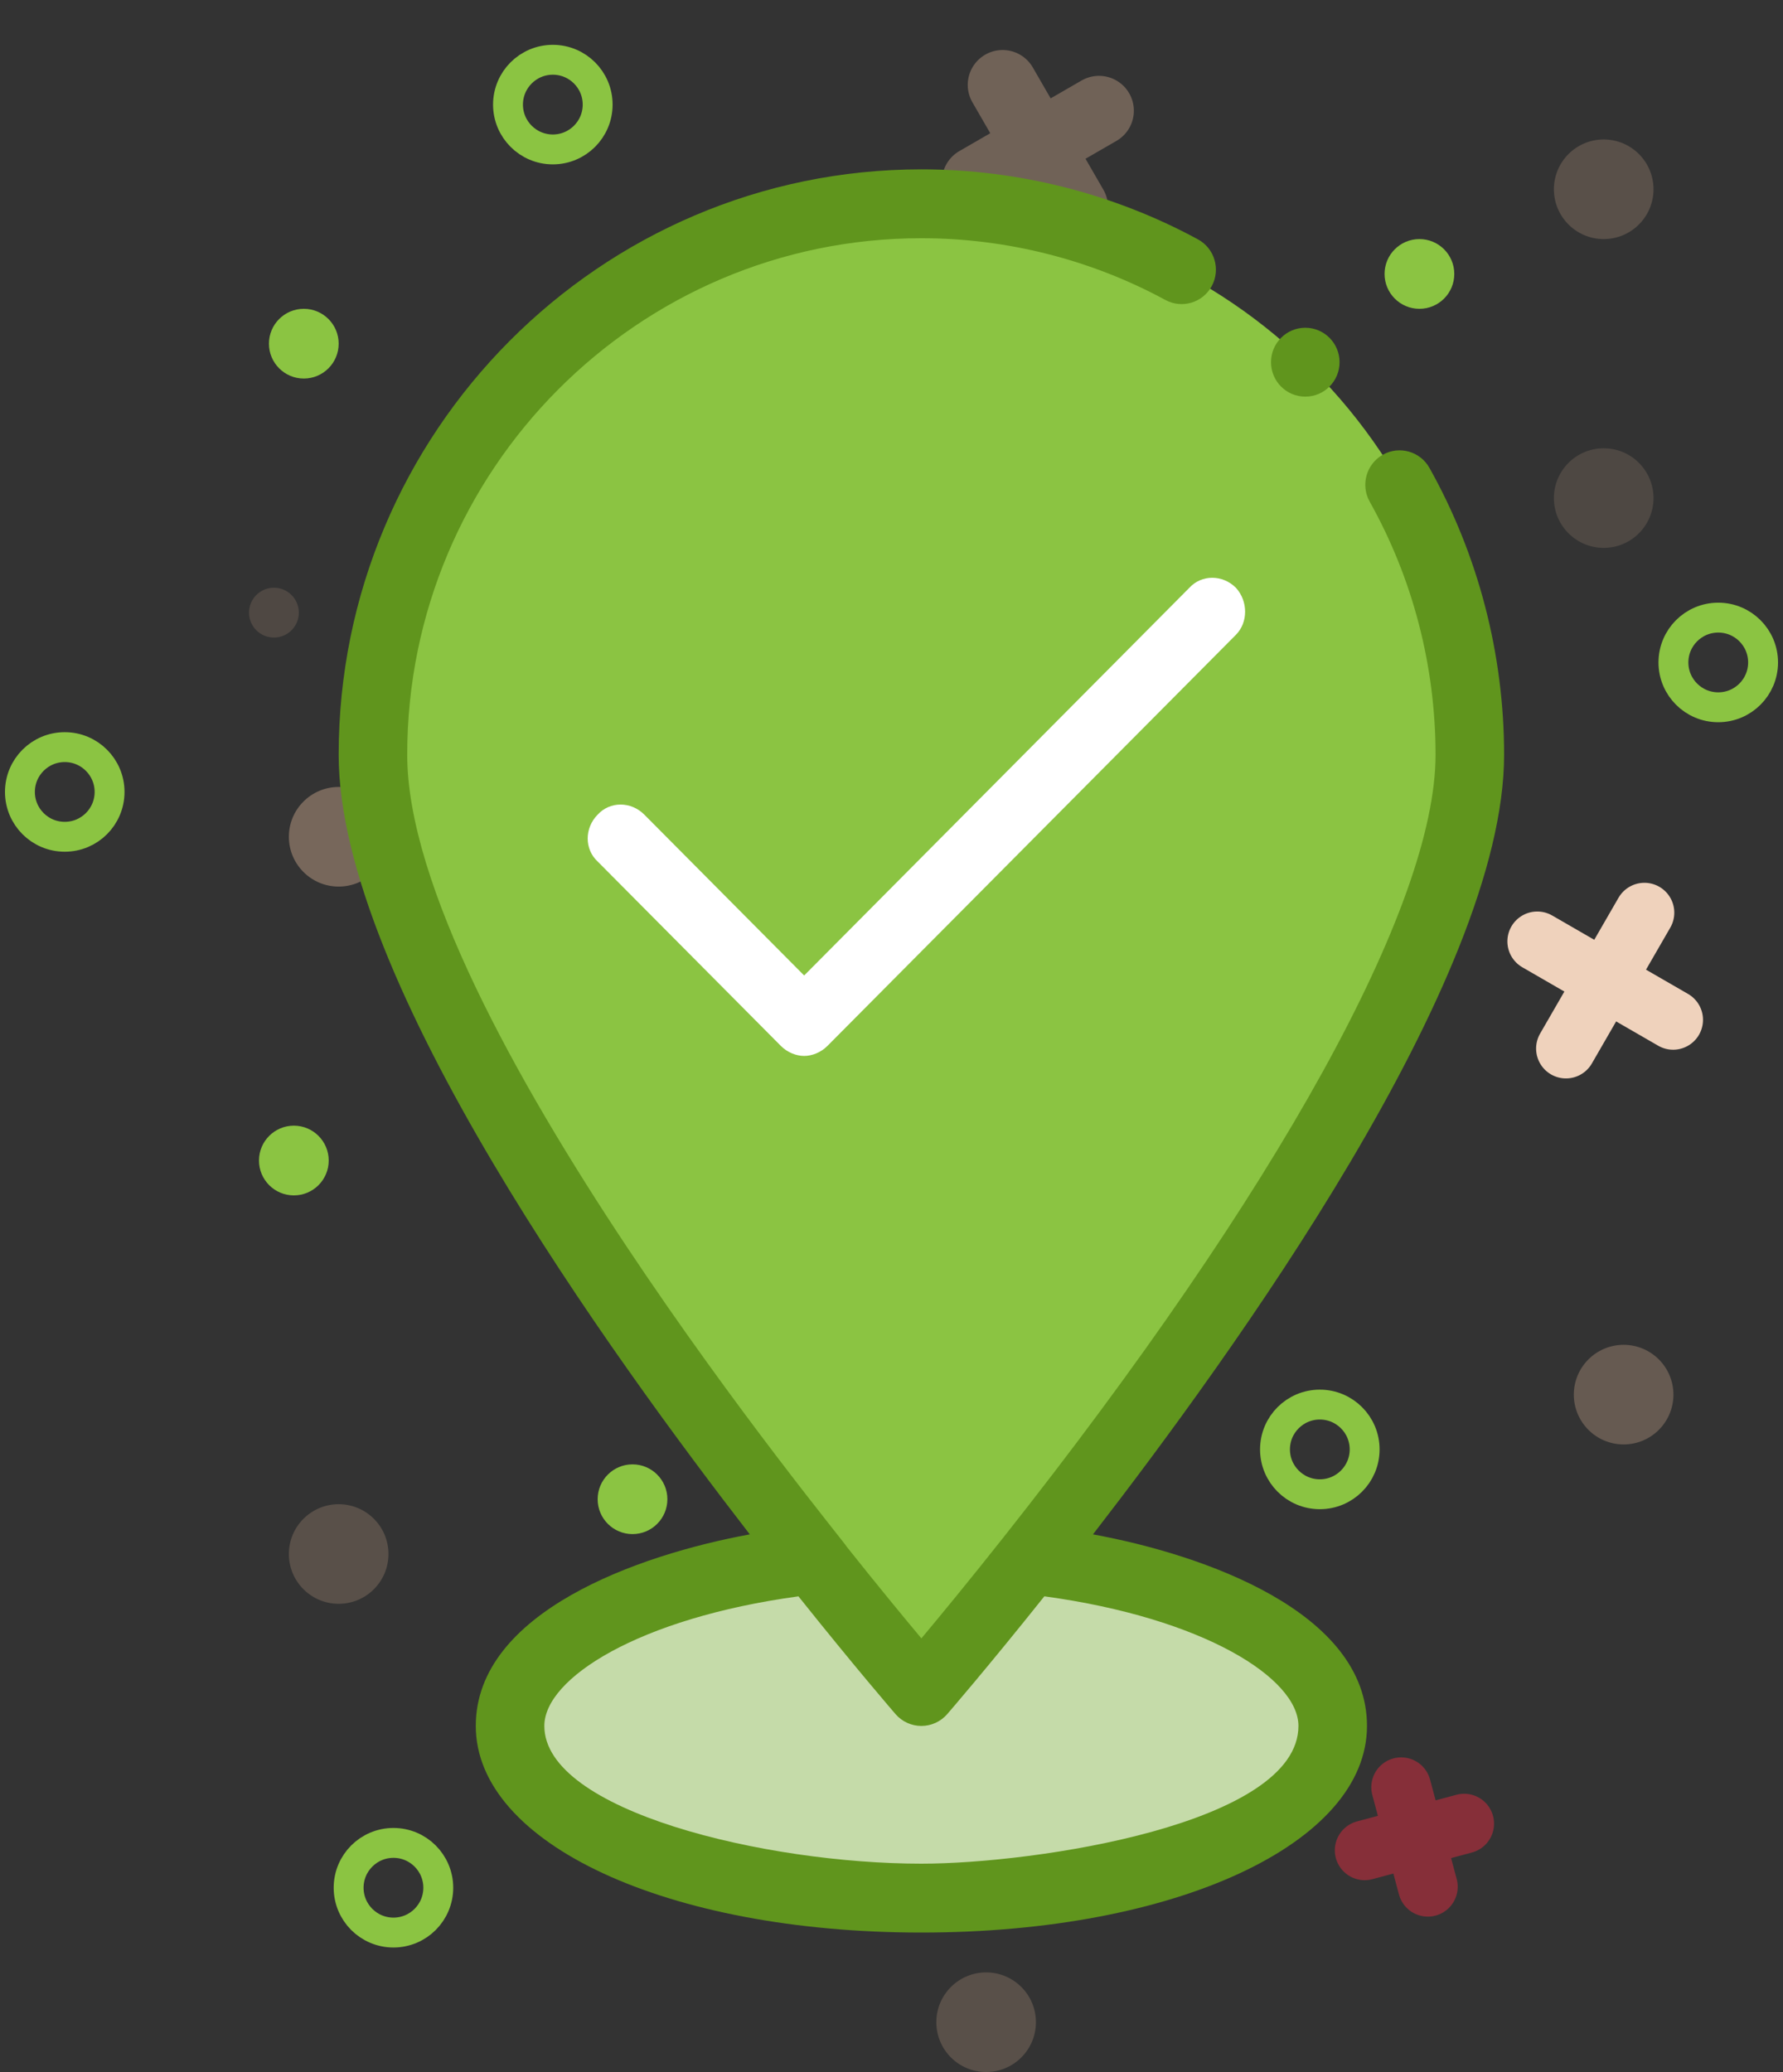 <?xml version="1.0" encoding="UTF-8"?>
<svg width="179px" height="208px" viewBox="0 0 179 208" version="1.1" xmlns="http://www.w3.org/2000/svg" xmlns:xlink="http://www.w3.org/1999/xlink">
    <rect x="0" y="0" width="179" height="208" fill="#333333" stroke="none"/>
    <title>25B6914A-DB10-4B35-BC18-FC5DA925AE15</title>
    <g id="Page-1" stroke="none" stroke-width="1" fill="none" fill-rule="evenodd">
        <g id="36.-Enable-location" transform="translate(-115, -228)">
            <g id="Group-4" transform="translate(117, 231)">
                <g id="Additional-Elements">
                    <circle id="Oval-11" fill="#DBB497" opacity="0.162" cx="159" cy="47" r="5"></circle>
                    <circle id="Oval-11" fill="#DBB497" opacity="0.162" cx="95" cy="56" r="5"></circle>
                    <circle id="Oval-11" fill="#DBB497" opacity="0.17" cx="25.5" cy="58.5" r="2.5"></circle>
                    <circle id="Oval-11" fill="#DBB497" opacity="0.301" cx="161" cy="137" r="5"></circle>
                    <circle id="Oval-11" fill="#DBB497" opacity="0.405" cx="32" cy="81" r="5"></circle>
                    <g id="Group-23" opacity="0.364" transform="translate(102.5, 11) rotate(-120) translate(-102.5, -11) translate(95, 3)" stroke="#DBB497" stroke-linecap="round" stroke-width="7">
                        <line x1="1.68937126e-12" y1="7.409" x2="14.168" y2="7.409" id="Line"></line>
                        <g id="Group-22" transform="translate(6.659, 7.825) rotate(-270) translate(-6.659, -7.825) translate(-0.841, 5.325)">
                            <line x1="-2.10374535e-13" y1="2.075" x2="14.168" y2="2.075" id="Line"></line>
                        </g>
                    </g>
                    <g id="Group-23" transform="translate(159, 95.5) rotate(-330) translate(-159, -95.5) translate(151, 87)" stroke="#EFD2BC" stroke-linecap="round" stroke-width="6">
                        <line x1="0.225" y1="8.372" x2="15.973" y2="8.372" id="Line"></line>
                        <g id="Group-22" transform="translate(8.067, 8.498) rotate(-270) translate(-8.067, -8.498) translate(0.067, 6.498)">
                            <line x1="8.2747317e-13" y1="1.968" x2="15.748" y2="1.968" id="Line"></line>
                        </g>
                    </g>
                    <circle id="Oval-11" fill="#DBB497" opacity="0.224" cx="32" cy="153" r="5"></circle>
                    <circle id="Oval-11" fill="#DBB497" opacity="0.224" cx="159" cy="16" r="5"></circle>
                    <g id="Group-23" opacity="0.609" transform="translate(140.5, 182) rotate(-15) translate(-140.5, -182) translate(135, 176)" stroke="#BC2C3D" stroke-linecap="round" stroke-width="6">
                        <line x1="1.30559711e-12" y1="5.295" x2="10.338" y2="5.295" id="Line"></line>
                        <g id="Group-22" transform="translate(5, 5.631) rotate(-270) translate(-5, -5.631) translate(-0.5, 4.131)">
                            <line x1="1.51087166e-13" y1="1.324" x2="10.338" y2="1.324" id="Line"></line>
                        </g>
                    </g>
                    <circle id="Oval" stroke="#8BC442" stroke-width="3" cx="53.5" cy="7.5" r="4.5"></circle>
                    <circle id="Oval" stroke="#8BC442" stroke-width="3" cx="170.5" cy="63.5" r="4.5"></circle>
                    <circle id="Oval" stroke="#8BC442" stroke-width="3" cx="4.5" cy="76.5" r="4.5"></circle>
                    <circle id="Oval" fill="#8BC442" cx="140.5" cy="24.5" r="3.5"></circle>
                    <circle id="Oval" fill="#8BC442" cx="28.5" cy="31.5" r="3.5"></circle>
                    <circle id="Oval" fill="#8BC442" cx="27.5" cy="113.5" r="3.5"></circle>
                    <circle id="Oval-11" fill="#DBB497" opacity="0.224" cx="97" cy="200" r="5"></circle>
                    <circle id="Oval" stroke="#8BC442" stroke-width="3" cx="37.5" cy="186.5" r="4.5"></circle>
                    <circle id="Oval" fill="#8BC442" cx="61.5" cy="147.5" r="3.5"></circle>
                    <circle id="Oval" stroke="#8BC442" stroke-width="3" cx="130.5" cy="142.5" r="4.5"></circle>
                    <circle id="Oval" fill="#BC2C3D" cx="133.5" cy="80.5" r="3.5"></circle>
                </g>
                <g id="location" transform="translate(32, 14)" fill-rule="nonzero">
                    <g id="Group" transform="translate(4, 4)">
                        <path d="M66.01,136.069 L65.9,135.983 L44.155,136.052 C26.63,138.046 13.75,144.756 13.75,152.724 C13.75,162.264 32.22,170 55,170 C77.78,170 96.25,162.264 96.25,152.724 C96.25,144.78 83.445,138.087 66.01,136.069 Z" id="Path" fill="#C5DBA9"></path>
                        <path d="M44.155,136.052 C28.129,115.793 0,77.122 0,55.285 C0,24.75 24.623,0 55,0 C85.377,0 110,24.75 110,55.285 C110,77.098 81.933,115.707 65.9,135.983 C59.489,144.092 55,149.268 55,149.268 C55,149.268 50.538,144.12 44.155,136.052 Z" id="Path" fill="#8BC442"></path>
                    </g>
                    <g id="Group" fill="#60951D">
                        <ellipse id="Oval" cx="97.041" cy="19.359" rx="3.441" ry="3.457"></ellipse>
                        <path d="M41.273,137.028 C30.075,139.081 13.765,144.842 13.765,156.258 C13.765,168.083 32.997,177 58.5,177 C84.003,177 103.235,168.083 103.235,156.258 C103.235,144.826 86.882,139.073 75.727,137.028 C89.603,119.072 117,81.376 117,58.77 C117,48.673 114.408,38.714 109.505,29.968 C108.572,28.304 106.473,27.715 104.818,28.652 C103.162,29.589 102.576,31.697 103.508,33.36 C107.832,41.073 110.118,49.859 110.118,58.77 C110.118,73.852 94.299,102.496 66.718,137.358 C63.307,141.67 60.428,145.165 58.501,147.468 C56.713,145.332 54.108,142.171 51.018,138.285 C50.789,137.705 6.882,84.788 6.882,58.77 C6.882,30.176 30.038,6.914 58.5,6.914 C67.052,6.914 75.521,9.057 82.993,13.111 C84.664,14.018 86.752,13.392 87.656,11.712 C88.559,10.032 87.935,7.935 86.263,7.027 C77.79,2.43 68.19,8.59728955e-15 58.5,8.59728955e-15 C26.243,8.59728955e-15 -2.93412353e-14,26.364 -2.93412353e-14,58.77 C-2.93412353e-14,81.412 27.478,119.179 41.273,137.028 L41.273,137.028 Z M58.499,156.258 L58.5,156.258 C59.495,156.258 60.44,155.826 61.094,155.072 C61.136,155.024 65.12,150.425 70.845,143.247 C86.85,145.429 96.353,151.472 96.353,156.258 C96.353,166.095 69.957,170.086 58.5,170.086 C42.912,170.086 20.647,164.819 20.647,156.258 C20.647,151.463 30.143,145.433 46.158,143.249 C51.882,150.424 55.863,155.023 55.905,155.072 C56.558,155.825 57.504,156.258 58.499,156.258 L58.499,156.258 Z" id="Shape"></path>
                    </g>
                    <g id="tick" transform="translate(25, 41)" fill="#FFFFFF">
                        <path d="M65.081,1.009 C63.743,-0.336 61.626,-0.336 60.4,1.009 L21.731,39.925 L5.683,23.776 C4.346,22.43 2.229,22.43 1.003,23.776 C-0.334,25.121 -0.334,27.252 1.003,28.486 L19.39,46.991 C20.059,47.664 20.951,48 21.731,48 C22.511,48 23.402,47.664 24.071,46.991 L65.081,5.72 C66.306,4.486 66.306,2.355 65.081,1.009 L65.081,1.009 Z" id="Path"></path>
                    </g>
                </g>
            </g>
        </g>
    </g>
</svg>